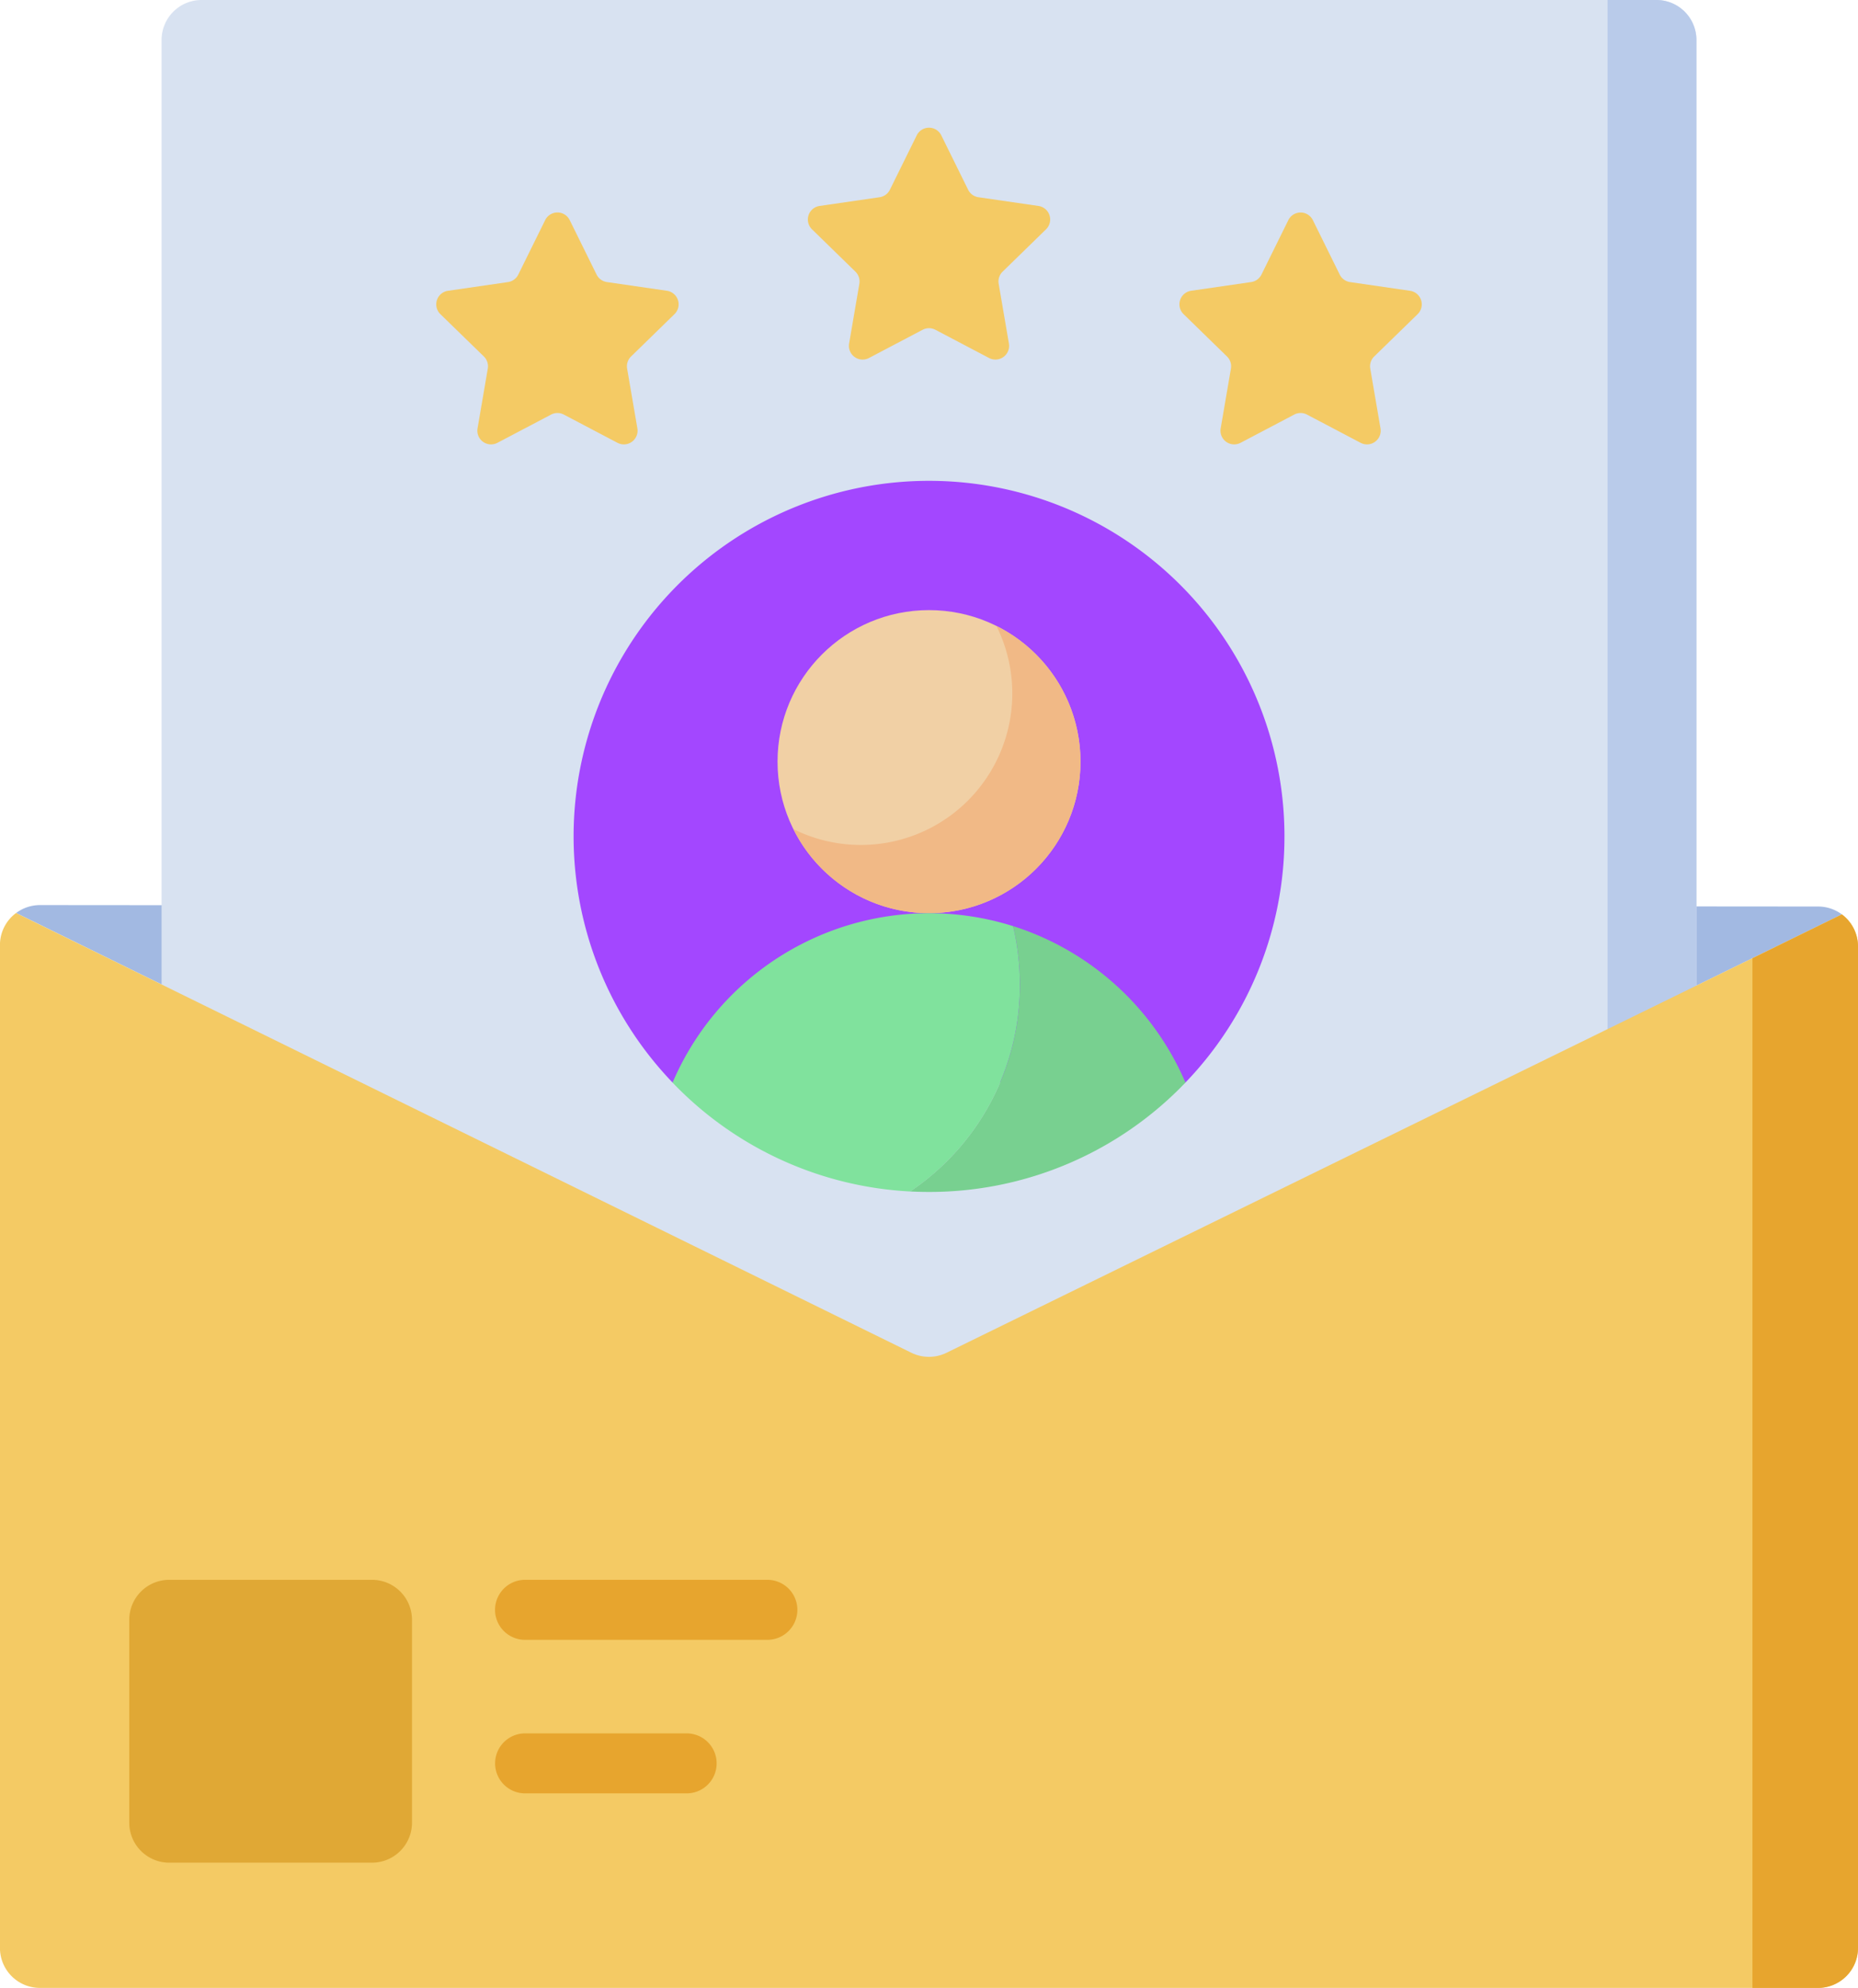 <svg xmlns="http://www.w3.org/2000/svg" width="146.661" height="156.862" viewBox="0 0 146.661 156.862"><g transform="translate(-16.648)"><path d="M94.248,268.435l70.669-34.59a3.137,3.137,0,0,0-1.881-.622l-140.349-.114a3.15,3.15,0,0,0-1.888.625l70.67,34.7a3.155,3.155,0,0,0,2.779,0Z" transform="translate(-2.879 -161.691)" fill="#a2b9e2"/><path d="M179.43,107.444H58.276V3.156A3.156,3.156,0,0,1,61.432,0H176.274a3.156,3.156,0,0,1,3.156,3.156Z" transform="translate(-28.874 0)" fill="#d8e2f1"/><path d="M430.829,0V107.444h7.014V3.156A3.156,3.156,0,0,0,434.687,0Z" transform="translate(-287.288)" fill="#b9cbea"/><path d="M163.309,237.794v79.018a3.156,3.156,0,0,1-3.156,3.156H19.8a3.156,3.156,0,0,1-3.156-3.156V237.68a3.147,3.147,0,0,1,1.272-2.531l70.67,34.7a3.157,3.157,0,0,0,2.779,0l70.669-34.59A3.153,3.153,0,0,1,163.309,237.794Z" transform="translate(0 -163.106)" fill="#f4ca64"/><path d="M476.487,238.044v79.018a3.157,3.157,0,0,1-3.156,3.156h-5.176v-81.25l7.06-3.459A3.153,3.153,0,0,1,476.487,238.044Z" transform="translate(-313.178 -163.356)" fill="#e7a52e"/><path d="M69.113,429.212H53.107a3.156,3.156,0,0,1-3.156-3.156V410.05a3.156,3.156,0,0,1,3.156-3.156H69.113a3.156,3.156,0,0,1,3.156,3.156v16.005A3.156,3.156,0,0,1,69.113,429.212Z" transform="translate(-23.1 -282.233)" fill="#e0a835"/><g transform="translate(61.921 37.941)"><path d="M220.535,151.894a27.957,27.957,0,0,1-7.816,19.427H172.236a28.056,28.056,0,1,1,48.3-19.427Z" transform="translate(-164.42 -123.84)" fill="#a347ff"/><circle cx="11.956" cy="11.956" r="11.956" transform="translate(16.102 10.202)" fill="#f1d0a5"/><path d="M237.089,161.222a11.956,11.956,0,0,1-16.029,16.029,11.956,11.956,0,1,0,16.029-16.029Z" transform="translate(-203.707 -149.769)" fill="#f1b986"/><path d="M216.808,236.21a19.922,19.922,0,0,1,.536,4.6,19.584,19.584,0,0,1-8.655,16.342,27.973,27.973,0,0,1-18.759-8.591,22.025,22.025,0,0,1,26.878-12.347Z" transform="translate(-182.114 -201.076)" fill="#80e29d"/><g transform="translate(26.572 35.134)"><path d="M251.153,259.458q.738.039,1.485.039a27.97,27.97,0,0,0,20.242-8.63,22.065,22.065,0,0,0-13.608-12.348,19.847,19.847,0,0,1,.539,4.6A19.587,19.587,0,0,1,251.153,259.458Z" transform="translate(-251.152 -238.518)" fill="#78d090"/><path d="M251.891,306.891c-.248-.006-.493-.015-.741-.028a0,0,0,0,0,0,0C251.4,306.875,251.646,306.885,251.891,306.891Z" transform="translate(-251.15 -285.922)" fill="#78d090"/></g></g><g transform="translate(80.414 10.076)"><path d="M235.316,33.492l2.119,4.293a1.081,1.081,0,0,0,.813.591l4.737.688a1.081,1.081,0,0,1,.6,1.843l-3.428,3.342a1.08,1.08,0,0,0-.311.956l.809,4.718a1.081,1.081,0,0,1-1.568,1.139l-4.237-2.228a1.081,1.081,0,0,0-1.005,0l-4.237,2.228a1.081,1.081,0,0,1-1.568-1.139l.809-4.718a1.081,1.081,0,0,0-.311-.956l-3.428-3.342a1.081,1.081,0,0,1,.6-1.843l4.737-.688a1.08,1.08,0,0,0,.813-.591l2.119-4.293A1.08,1.08,0,0,1,235.316,33.492Z" transform="translate(-224.782 -32.889)" fill="#f4ca64"/></g><g transform="translate(109.746 16.772)"><path d="M331.055,55.345l2.119,4.293a1.081,1.081,0,0,0,.813.591l4.737.688a1.081,1.081,0,0,1,.6,1.843L335.895,66.1a1.08,1.08,0,0,0-.311.956l.809,4.718a1.081,1.081,0,0,1-1.568,1.139l-4.237-2.228a1.081,1.081,0,0,0-1.006,0l-4.237,2.228a1.081,1.081,0,0,1-1.568-1.139l.809-4.718a1.081,1.081,0,0,0-.311-.956l-3.428-3.342a1.081,1.081,0,0,1,.6-1.843l4.737-.688a1.08,1.08,0,0,0,.813-.591l2.119-4.293A1.08,1.08,0,0,1,331.055,55.345Z" transform="translate(-320.521 -54.743)" fill="#f4ca64"/></g><g transform="translate(51.082 16.772)"><path d="M137.637,55.345l-2.119,4.293a1.081,1.081,0,0,1-.813.591l-4.737.688a1.081,1.081,0,0,0-.6,1.843L132.8,66.1a1.08,1.08,0,0,1,.311.956l-.809,4.718a1.081,1.081,0,0,0,1.568,1.139l4.237-2.228a1.081,1.081,0,0,1,1.006,0l4.237,2.228a1.081,1.081,0,0,0,1.568-1.139l-.809-4.718a1.081,1.081,0,0,1,.311-.956l3.428-3.342a1.081,1.081,0,0,0-.6-1.843l-4.737-.688a1.08,1.08,0,0,1-.813-.591l-2.119-4.293A1.08,1.08,0,0,0,137.637,55.345Z" transform="translate(-129.041 -54.743)" fill="#f4ca64"/></g><g transform="translate(55.729 136.777)"><path d="M159.328,451.174H146.575a2.367,2.367,0,0,1,0-4.734h12.753a2.367,2.367,0,1,1,0,4.734Z" transform="translate(-144.208 -446.44)" fill="#e7a52e"/></g><g transform="translate(55.729 124.661)"><path d="M165.7,411.629h-19.13a2.367,2.367,0,0,1,0-4.734H165.7a2.367,2.367,0,0,1,0,4.734Z" transform="translate(-144.208 -406.895)" fill="#e7a52e"/></g></g></svg>